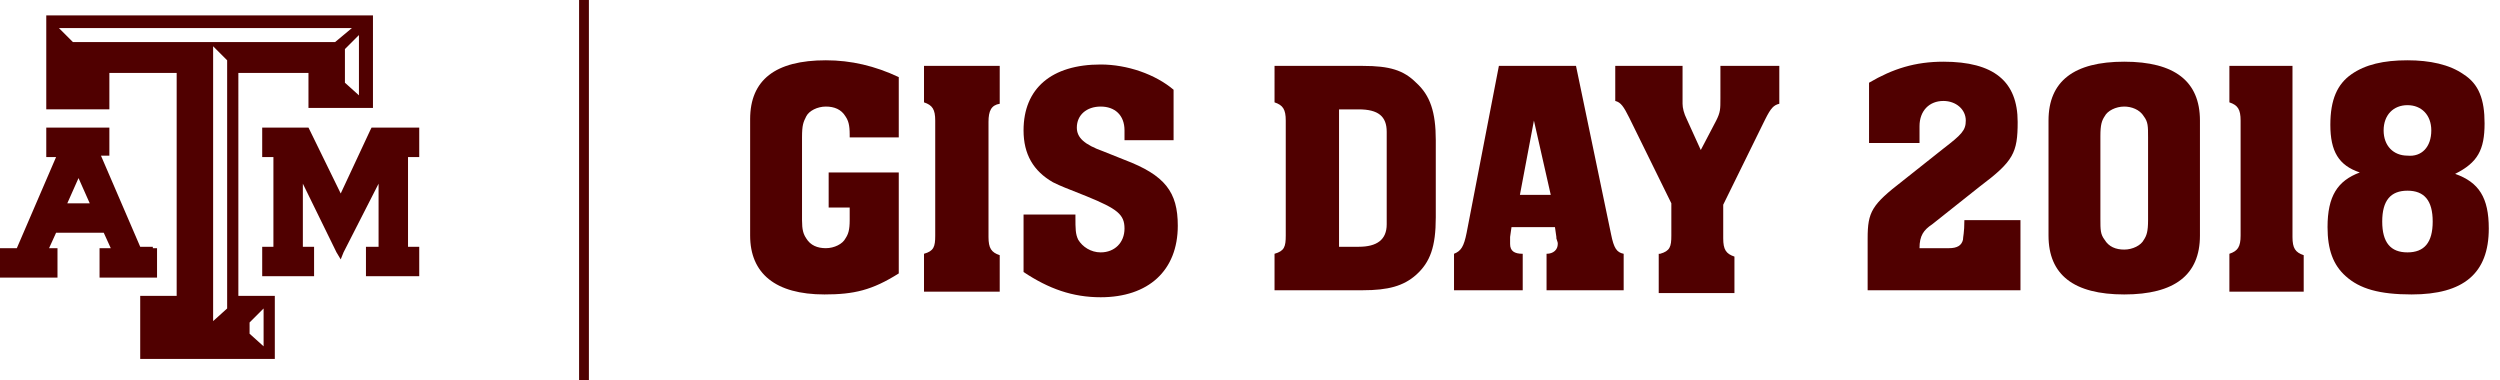 <?xml version="1.0" encoding="utf-8"?>
<!-- Generator: Adobe Illustrator 21.1.0, SVG Export Plug-In . SVG Version: 6.00 Build 0)  -->
<svg version="1.1" id="Layer_1" xmlns="http://www.w3.org/2000/svg" xmlns:xlink="http://www.w3.org/1999/xlink" x="0px" y="0px"
	 viewBox="0 0 178.3 27.1" style="enable-background:new 0 0 178.3 27.1;" xml:space="preserve">
<style type="text/css">
	.st0{fill:#500000;}
</style>
<g>
	<rect x="41.3" class="st0" width="0.7" height="27.1"/>
	<polygon class="st0" points="29.6,9.1 26.7,9.1 26.5,9.1 26.4,9.3 24.3,13.8 22.1,9.3 22,9.1 21.9,9.1 19,9.1 18.7,9.1 18.7,9.4 
		18.7,10.9 18.7,11.2 19,11.2 19.5,11.2 19.5,17.6 19,17.6 18.7,17.6 18.7,17.9 18.7,19.4 18.7,19.7 19,19.7 22.2,19.7 22.4,19.7 
		22.4,19.4 22.4,17.9 22.4,17.6 22.2,17.6 21.6,17.6 21.6,13.1 24,18 24.3,18.5 24.5,18 27,13.1 27,17.6 26.4,17.6 26.1,17.6 
		26.1,17.9 26.1,19.4 26.1,19.7 26.4,19.7 29.6,19.7 29.9,19.7 29.9,19.4 29.9,17.9 29.9,17.6 29.6,17.6 29.1,17.6 29.1,11.2 
		29.6,11.2 29.9,11.2 29.9,10.9 29.9,9.4 29.9,9.1 	"/>
	<path class="st0" d="M10.9,17.6h-0.9l-2.8-6.5h0.6V9.1H3.3v2.1H4l-2.8,6.5H0v2.1h4.1v-2.1H3.5l0.5-1.1h3.4l0.5,1.1H7.1v2.1h4.1
		v-2.1H10.9z M6.4,14.5H4.8l0.8-1.8L6.4,14.5z"/>
	<path class="st0" d="M26.2,1.1H3.3v6.7h4.5V5.2h4.8v15.9h-2.6v4.5h9.6v-4.5h-2.6V5.2H22v2.5h4.6V1.1H26.2z M17.8,23l1-1v2.7l-1-0.9
		V23z M16.2,22l-1,0.9V3.3l1,1V22z M5.2,3l-1-1h20.9l-1.2,1H5.2z M25.6,6.8l-1-0.9V3.5l1-1V6.8z"/>
</g>
<g>
	<path class="st0" d="M59.2,12.3h4.9v7.2c-1.9,1.2-3.2,1.5-5.3,1.5c-3.5,0-5.3-1.5-5.3-4.2v-0.7V9.3V8.5c0-2.8,1.8-4.2,5.4-4.2
		c1.8,0,3.5,0.4,5.2,1.2v4.3h-3.5V9.6c0-0.7-0.1-1-0.3-1.3c-0.3-0.5-0.8-0.7-1.4-0.7c-0.6,0-1.2,0.3-1.4,0.7
		c-0.2,0.4-0.3,0.6-0.3,1.5V10v5.3v0.4c0,0.7,0.1,1,0.3,1.3c0.3,0.5,0.8,0.7,1.4,0.7c0.6,0,1.2-0.3,1.4-0.7c0.2-0.3,0.3-0.6,0.3-1.3
		v-0.1v-0.8h-1.5V12.3z"/>
	<path class="st0" d="M65.9,18.1c0.7-0.2,0.8-0.5,0.8-1.3v-0.3V8.9V8.6c0-0.8-0.2-1.1-0.8-1.3V4.7h5.4v2.7c-0.6,0.1-0.8,0.5-0.8,1.3
		v0.3v7.6v0.3c0,0.8,0.2,1.1,0.8,1.3v2.6h-5.4V18.1z"/>
	<path class="st0" d="M83.8,10h-3.6V9.8V9.7l0-0.4c0-1.1-0.7-1.7-1.7-1.7c-1,0-1.7,0.6-1.7,1.5c0,0.7,0.5,1.2,1.9,1.7l1.5,0.6
		c2.9,1.1,3.8,2.3,3.8,4.7c0,3.2-2.1,5.1-5.5,5.1c-2,0-3.7-0.6-5.5-1.8v-4.1h3.7v0.2c0,0.8,0,1.2,0.2,1.6c0.3,0.5,0.9,0.9,1.6,0.9
		c1,0,1.7-0.7,1.7-1.7c0-1-0.5-1.4-2.7-2.3c-1.5-0.6-1.8-0.7-2.4-1c-1.4-0.8-2.1-2-2.1-3.7c0-3,2-4.7,5.5-4.7c1.9,0,3.9,0.7,5.2,1.8
		V10z"/>
	<path class="st0" d="M90.9,4.7h5.8h0.5c1.9,0,2.9,0.3,3.8,1.2c1,0.9,1.4,2.1,1.4,4.1v0.5V15v0.5c0,2.1-0.4,3.2-1.4,4.1
		c-0.9,0.8-2,1.1-3.8,1.1h-0.5h-5.8v-2.6c0.7-0.2,0.8-0.5,0.8-1.3v-0.3V8.9V8.6c0-0.8-0.2-1.1-0.8-1.3V4.7z M95.5,17.6h1h0.4
		c1.3,0,2-0.5,2-1.6v-0.5V10V9.4c0-1.1-0.6-1.6-2-1.6h-0.4h-1V17.6z"/>
	<path class="st0" d="M114.9,16.7c0.2,1,0.4,1.3,0.9,1.4v2.6h-5.5v-2.6c0.5,0,0.8-0.3,0.8-0.7c0-0.1,0-0.1-0.1-0.4l0-0.1l-0.1-0.7
		h-3.1l-0.1,0.7c0,0.1,0,0.4,0,0.5c0,0.5,0.3,0.7,0.9,0.7v2.6h-4.9v-2.6c0.5-0.2,0.7-0.5,0.9-1.5l2.3-11.9h5.5L114.9,16.7z
		 M109.4,8.6l-1,5.3h2.2L109.4,8.6z"/>
	<path class="st0" d="M118.4,18.1c0.7-0.2,0.8-0.5,0.8-1.3v-0.3v-2l-3-6.1c-0.4-0.8-0.6-1.1-1-1.2V4.7h4.8v1.9c0,0.2,0,0.3,0,0.4
		c0,0.1,0,0.1,0,0.2c0,0,0,0.1,0,0.1v0.1c0,0.3,0.1,0.7,0.3,1.1l1,2.2l1.1-2.1c0.3-0.6,0.3-0.8,0.3-1.6V6.4V4.7h4.2v2.7
		c-0.4,0.1-0.6,0.3-1,1.1l-0.1,0.2l-2.9,5.9v2v0.4c0,0.8,0.2,1.1,0.8,1.3v2.6h-5.4V18.1z"/>
	<path class="st0" d="M144.2,20.7h-11V17c0-1.9,0.3-2.4,2.5-4.1l2.9-2.3c1.3-1,1.6-1.3,1.6-2c0-0.8-0.7-1.4-1.6-1.4
		c-1,0-1.7,0.7-1.7,1.8v1.2h-3.6V5.9c1.7-1,3.3-1.5,5.3-1.5c3.6,0,5.3,1.4,5.3,4.3c0,2.2-0.3,2.8-2.7,4.6l-3.4,2.7
		c-0.6,0.4-0.9,0.8-0.9,1.7h2.1c0.6,0,0.9-0.2,1-0.6c0-0.2,0.1-0.5,0.1-1.4h4V20.7z"/>
	<path class="st0" d="M146.1,9.3V8.6c0-2.8,1.8-4.2,5.4-4.2c3.6,0,5.4,1.4,5.4,4.2v0.7v6.8v0.7c0,2.8-1.8,4.2-5.4,4.2
		s-5.4-1.4-5.4-4.2v-0.7V9.3z M149.8,15.4v0.2c0,0.8,0,1.1,0.3,1.5c0.3,0.5,0.8,0.7,1.4,0.7s1.2-0.3,1.4-0.7
		c0.2-0.3,0.3-0.6,0.3-1.4v-0.3V10V9.8c0-0.8,0-1.1-0.3-1.5c-0.3-0.5-0.9-0.7-1.4-0.7c-0.6,0-1.2,0.3-1.4,0.7
		c-0.2,0.3-0.3,0.6-0.3,1.4V10V15.4z"/>
	<path class="st0" d="M159,18.1c0.6-0.2,0.8-0.5,0.8-1.3v-0.3V8.9V8.6c0-0.8-0.2-1.1-0.8-1.3V4.7h4.5v11.9v0.3
		c0,0.8,0.2,1.1,0.8,1.3v2.6H159V18.1z"/>
	<path class="st0" d="M166.2,8.9c0-1.8,0.5-2.9,1.5-3.6c1-0.7,2.3-1,4-1c1.6,0,3,0.3,4,1c1.1,0.7,1.5,1.8,1.5,3.5
		c0,1.9-0.5,2.8-2.1,3.6c1.7,0.6,2.4,1.7,2.4,3.9c0,3.2-1.8,4.7-5.5,4.7c-2.3,0-3.7-0.4-4.7-1.3c-0.9-0.8-1.3-1.9-1.3-3.5
		c0-2.2,0.7-3.3,2.3-3.9C166.8,11.8,166.2,10.8,166.2,8.9z M171.7,18c1.2,0,1.8-0.7,1.8-2.2c0-1.5-0.6-2.2-1.8-2.2s-1.8,0.7-1.8,2.2
		C169.9,17.3,170.5,18,171.7,18z M173.4,9.3c0-1.1-0.7-1.8-1.7-1.8c-1,0-1.7,0.7-1.7,1.8c0,1.1,0.7,1.8,1.7,1.8
		C172.7,11.2,173.4,10.5,173.4,9.3z"/>
</g>
</svg>
